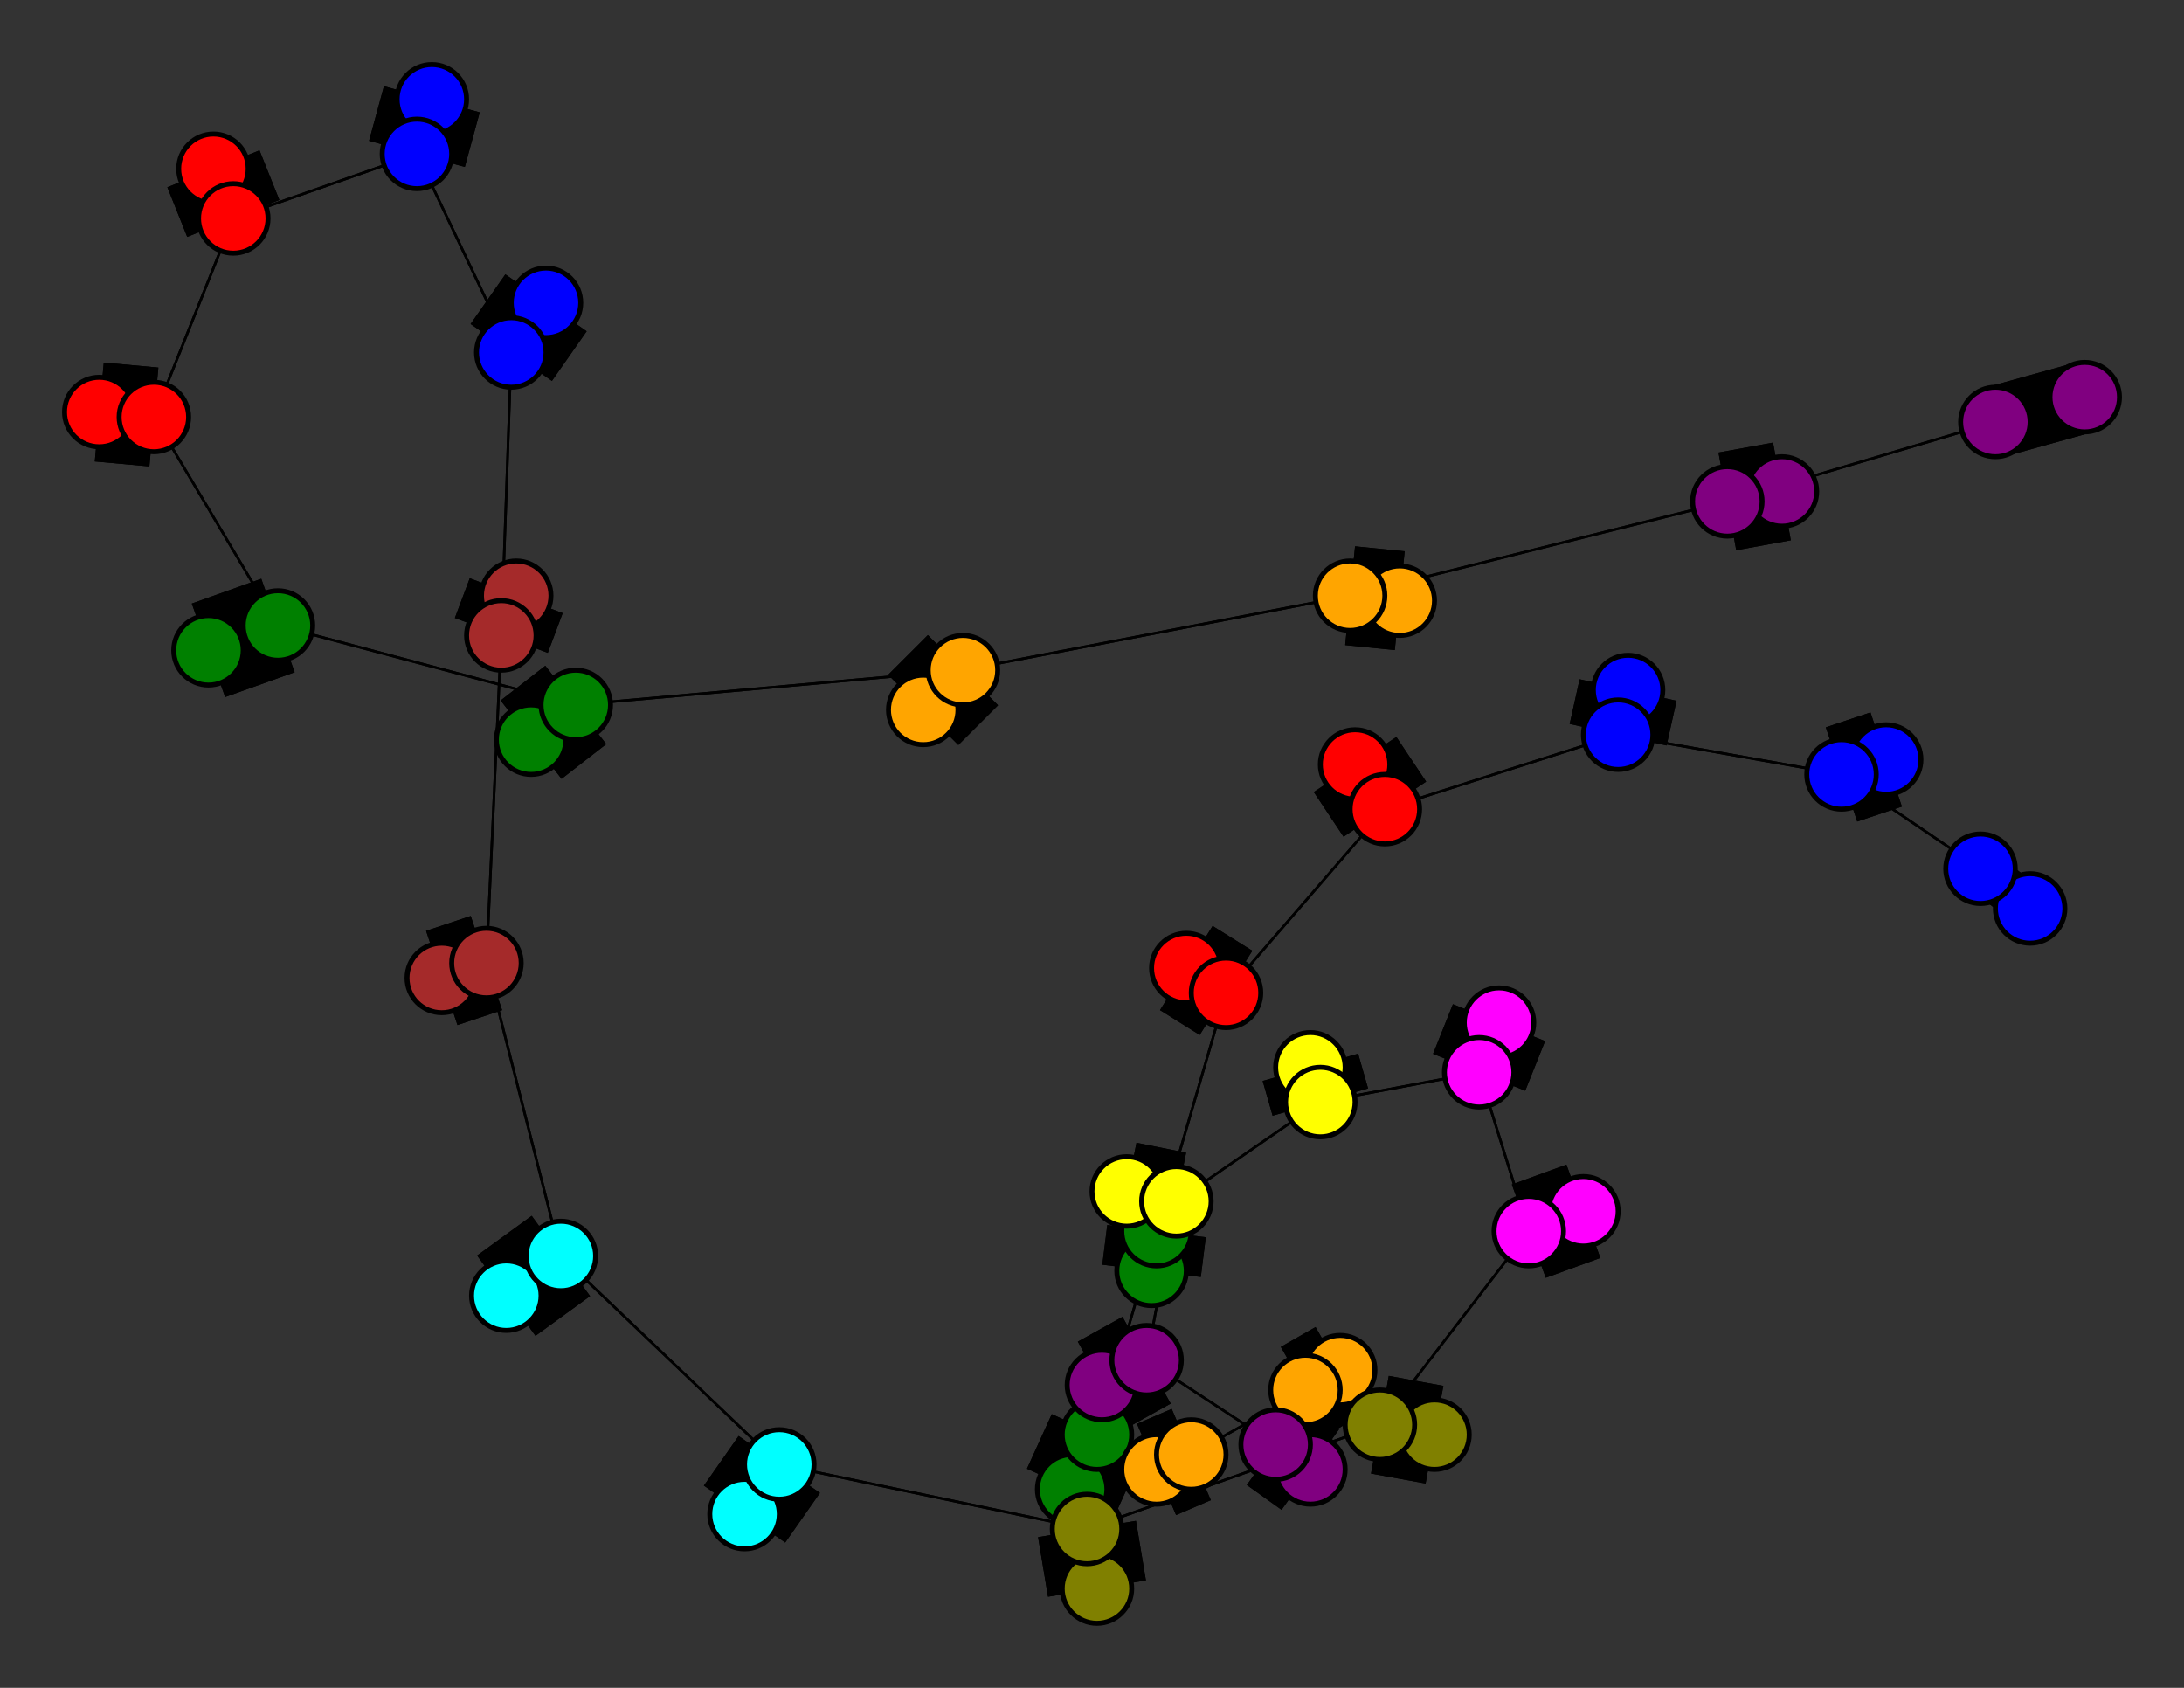 <svg width="440" height="340" xmlns="http://www.w3.org/2000/svg">
<rect width="100%" height="100%" fill="#333333" stroke="none"/>
<path stroke-width="8.857" stroke="black" d="M 409 183 399 175"/>
<path stroke-width="0.5" stroke="black" d="M 84 31 103 71"/>
<path stroke-width="20.0" stroke="black" d="M 87 20 84 31"/>
<path stroke-width="0.5" stroke="black" d="M 103 71 84 31"/>
<path stroke-width="20.0" stroke="black" d="M 103 71 110 61"/>
<path stroke-width="0.5" stroke="black" d="M 103 71 101 128"/>
<path stroke-width="20.0" stroke="black" d="M 110 61 103 71"/>
<path stroke-width="0.5" stroke="black" d="M 101 128 103 71"/>
<path stroke-width="20.0" stroke="black" d="M 101 128 104 120"/>
<path stroke-width="0.5" stroke="black" d="M 101 128 98 194"/>
<path stroke-width="20.0" stroke="black" d="M 104 120 101 128"/>
<path stroke-width="0.5" stroke="black" d="M 98 194 101 128"/>
<path stroke-width="20.0" stroke="black" d="M 98 194 89 197"/>
<path stroke-width="20.0" stroke="black" d="M 84 31 87 20"/>
<path stroke-width="0.5" stroke="black" d="M 98 194 113 253"/>
<path stroke-width="0.5" stroke="black" d="M 113 253 98 194"/>
<path stroke-width="20.0" stroke="black" d="M 113 253 102 261"/>
<path stroke-width="0.5" stroke="black" d="M 113 253 157 295"/>
<path stroke-width="20.0" stroke="black" d="M 102 261 113 253"/>
<path stroke-width="0.5" stroke="black" d="M 157 295 113 253"/>
<path stroke-width="20.0" stroke="black" d="M 157 295 150 305"/>
<path stroke-width="0.5" stroke="black" d="M 157 295 219 308"/>
<path stroke-width="20.0" stroke="black" d="M 150 305 157 295"/>
<path stroke-width="0.5" stroke="black" d="M 219 308 157 295"/>
<path stroke-width="20.0" stroke="black" d="M 219 308 221 320"/>
<path stroke-width="0.5" stroke="black" d="M 219 308 278 287"/>
<path stroke-width="20.0" stroke="black" d="M 221 320 219 308"/>
<path stroke-width="20.0" stroke="black" d="M 89 197 98 194"/>
<path stroke-width="0.5" stroke="black" d="M 84 31 47 44"/>
<path stroke-width="20.0" stroke="black" d="M 43 34 47 44"/>
<path stroke-width="0.5" stroke="black" d="M 47 44 84 31"/>
<path stroke-width="14.429" stroke="black" d="M 420 80 402 85"/>
<path stroke-width="0.5" stroke="black" d="M 348 101 402 85"/>
<path stroke-width="20.0" stroke="black" d="M 348 101 359 99"/>
<path stroke-width="0.5" stroke="black" d="M 348 101 272 120"/>
<path stroke-width="20.0" stroke="black" d="M 359 99 348 101"/>
<path stroke-width="0.5" stroke="black" d="M 272 120 348 101"/>
<path stroke-width="20.0" stroke="black" d="M 272 120 282 121"/>
<path stroke-width="0.5" stroke="black" d="M 272 120 194 135"/>
<path stroke-width="20.0" stroke="black" d="M 282 121 272 120"/>
<path stroke-width="0.5" stroke="black" d="M 194 135 272 120"/>
<path stroke-width="20.0" stroke="black" d="M 194 135 186 143"/>
<path stroke-width="0.5" stroke="black" d="M 194 135 116 142"/>
<path stroke-width="20.0" stroke="black" d="M 186 143 194 135"/>
<path stroke-width="0.5" stroke="black" d="M 116 142 194 135"/>
<path stroke-width="20.0" stroke="black" d="M 116 142 107 149"/>
<path stroke-width="0.5" stroke="black" d="M 116 142 56 126"/>
<path stroke-width="20.0" stroke="black" d="M 107 149 116 142"/>
<path stroke-width="0.5" stroke="black" d="M 56 126 116 142"/>
<path stroke-width="20.0" stroke="black" d="M 56 126 42 131"/>
<path stroke-width="0.5" stroke="black" d="M 56 126 31 84"/>
<path stroke-width="20.0" stroke="black" d="M 42 131 56 126"/>
<path stroke-width="0.5" stroke="black" d="M 31 84 56 126"/>
<path stroke-width="20.0" stroke="black" d="M 31 84 20 83"/>
<path stroke-width="0.5" stroke="black" d="M 31 84 47 44"/>
<path stroke-width="20.0" stroke="black" d="M 20 83 31 84"/>
<path stroke-width="0.5" stroke="black" d="M 47 44 31 84"/>
<path stroke-width="20.0" stroke="black" d="M 47 44 43 34"/>
<path stroke-width="0.5" stroke="black" d="M 278 287 219 308"/>
<path stroke-width="20.0" stroke="black" d="M 278 287 289 289"/>
<path stroke-width="0.5" stroke="black" d="M 278 287 308 248"/>
<path stroke-width="20.0" stroke="black" d="M 289 289 278 287"/>
<path stroke-width="20.0" stroke="black" d="M 233 296 240 293"/>
<path stroke-width="0.5" stroke="black" d="M 221 289 240 293"/>
<path stroke-width="20.0" stroke="black" d="M 221 289 216 300"/>
<path stroke-width="0.5" stroke="black" d="M 221 289 233 248"/>
<path stroke-width="20.0" stroke="black" d="M 216 300 221 289"/>
<path stroke-width="0.5" stroke="black" d="M 233 248 221 289"/>
<path stroke-width="20.0" stroke="black" d="M 233 248 232 256"/>
<path stroke-width="0.5" stroke="black" d="M 233 248 247 200"/>
<path stroke-width="20.0" stroke="black" d="M 232 256 233 248"/>
<path stroke-width="0.5" stroke="black" d="M 247 200 233 248"/>
<path stroke-width="20.0" stroke="black" d="M 247 200 239 195"/>
<path stroke-width="0.5" stroke="black" d="M 247 200 279 163"/>
<path stroke-width="20.0" stroke="black" d="M 239 195 247 200"/>
<path stroke-width="0.5" stroke="black" d="M 279 163 247 200"/>
<path stroke-width="20.0" stroke="black" d="M 279 163 273 154"/>
<path stroke-width="0.5" stroke="black" d="M 279 163 326 148"/>
<path stroke-width="20.0" stroke="black" d="M 273 154 279 163"/>
<path stroke-width="0.5" stroke="black" d="M 326 148 279 163"/>
<path stroke-width="20.0" stroke="black" d="M 326 148 328 139"/>
<path stroke-width="0.5" stroke="black" d="M 326 148 371 156"/>
<path stroke-width="20.0" stroke="black" d="M 328 139 326 148"/>
<path stroke-width="0.5" stroke="black" d="M 371 156 326 148"/>
<path stroke-width="20.0" stroke="black" d="M 371 156 380 153"/>
<path stroke-width="0.5" stroke="black" d="M 371 156 399 175"/>
<path stroke-width="20.0" stroke="black" d="M 380 153 371 156"/>
<path stroke-width="0.5" stroke="black" d="M 399 175 371 156"/>
<path stroke-width="8.857" stroke="black" d="M 399 175 409 183"/>
<path stroke-width="0.5" stroke="black" d="M 240 293 221 289"/>
<path stroke-width="0.5" stroke="black" d="M 402 85 348 101"/>
<path stroke-width="20.0" stroke="black" d="M 240 293 233 296"/>
<path stroke-width="20.0" stroke="black" d="M 270 276 263 280"/>
<path stroke-width="0.5" stroke="black" d="M 308 248 278 287"/>
<path stroke-width="20.0" stroke="black" d="M 308 248 319 244"/>
<path stroke-width="0.5" stroke="black" d="M 308 248 298 216"/>
<path stroke-width="20.0" stroke="black" d="M 319 244 308 248"/>
<path stroke-width="0.5" stroke="black" d="M 298 216 308 248"/>
<path stroke-width="20.0" stroke="black" d="M 298 216 302 206"/>
<path stroke-width="0.5" stroke="black" d="M 298 216 266 222"/>
<path stroke-width="20.0" stroke="black" d="M 302 206 298 216"/>
<path stroke-width="0.5" stroke="black" d="M 266 222 298 216"/>
<path stroke-width="20.0" stroke="black" d="M 266 222 264 215"/>
<path stroke-width="0.5" stroke="black" d="M 266 222 237 242"/>
<path stroke-width="20.0" stroke="black" d="M 264 215 266 222"/>
<path stroke-width="0.5" stroke="black" d="M 237 242 266 222"/>
<path stroke-width="20.0" stroke="black" d="M 237 242 227 240"/>
<path stroke-width="0.5" stroke="black" d="M 237 242 231 274"/>
<path stroke-width="20.0" stroke="black" d="M 227 240 237 242"/>
<path stroke-width="0.5" stroke="black" d="M 231 274 237 242"/>
<path stroke-width="20.0" stroke="black" d="M 231 274 222 279"/>
<path stroke-width="0.5" stroke="black" d="M 231 274 257 291"/>
<path stroke-width="20.0" stroke="black" d="M 222 279 231 274"/>
<path stroke-width="0.5" stroke="black" d="M 257 291 231 274"/>
<path stroke-width="20.0" stroke="black" d="M 257 291 264 296"/>
<path stroke-width="0.5" stroke="black" d="M 257 291 263 280"/>
<path stroke-width="20.0" stroke="black" d="M 264 296 257 291"/>
<path stroke-width="0.5" stroke="black" d="M 263 280 257 291"/>
<path stroke-width="20.0" stroke="black" d="M 263 280 270 276"/>
<path stroke-width="0.5" stroke="black" d="M 263 280 240 293"/>
<path stroke-width="0.5" stroke="black" d="M 240 293 263 280"/>
<path stroke-width="14.429" stroke="black" d="M 402 85 420 80"/>
<circle cx="409" cy="183" r="7.0" style="fill:blue;stroke:black;stroke-width:1.0"/>
<circle cx="399" cy="175" r="7.0" style="fill:blue;stroke:black;stroke-width:1.0"/>
<circle cx="380" cy="153" r="7.0" style="fill:blue;stroke:black;stroke-width:1.0"/>
<circle cx="371" cy="156" r="7.0" style="fill:blue;stroke:black;stroke-width:1.0"/>
<circle cx="328" cy="139" r="7.0" style="fill:blue;stroke:black;stroke-width:1.0"/>
<circle cx="326" cy="148" r="7.0" style="fill:blue;stroke:black;stroke-width:1.0"/>
<circle cx="273" cy="154" r="7.0" style="fill:red;stroke:black;stroke-width:1.0"/>
<circle cx="279" cy="163" r="7.0" style="fill:red;stroke:black;stroke-width:1.0"/>
<circle cx="239" cy="195" r="7.0" style="fill:red;stroke:black;stroke-width:1.0"/>
<circle cx="247" cy="200" r="7.0" style="fill:red;stroke:black;stroke-width:1.0"/>
<circle cx="232" cy="256" r="7.0" style="fill:green;stroke:black;stroke-width:1.0"/>
<circle cx="233" cy="248" r="7.0" style="fill:green;stroke:black;stroke-width:1.0"/>
<circle cx="216" cy="300" r="7.0" style="fill:green;stroke:black;stroke-width:1.0"/>
<circle cx="221" cy="289" r="7.0" style="fill:green;stroke:black;stroke-width:1.0"/>
<circle cx="233" cy="296" r="7.0" style="fill:orange;stroke:black;stroke-width:1.0"/>
<circle cx="240" cy="293" r="7.0" style="fill:orange;stroke:black;stroke-width:1.0"/>
<circle cx="270" cy="276" r="7.0" style="fill:orange;stroke:black;stroke-width:1.0"/>
<circle cx="263" cy="280" r="7.0" style="fill:orange;stroke:black;stroke-width:1.0"/>
<circle cx="264" cy="296" r="7.0" style="fill:purple;stroke:black;stroke-width:1.0"/>
<circle cx="257" cy="291" r="7.0" style="fill:purple;stroke:black;stroke-width:1.0"/>
<circle cx="222" cy="279" r="7.0" style="fill:purple;stroke:black;stroke-width:1.0"/>
<circle cx="231" cy="274" r="7.0" style="fill:purple;stroke:black;stroke-width:1.0"/>
<circle cx="227" cy="240" r="7.0" style="fill:yellow;stroke:black;stroke-width:1.0"/>
<circle cx="237" cy="242" r="7.0" style="fill:yellow;stroke:black;stroke-width:1.0"/>
<circle cx="264" cy="215" r="7.0" style="fill:yellow;stroke:black;stroke-width:1.0"/>
<circle cx="266" cy="222" r="7.0" style="fill:yellow;stroke:black;stroke-width:1.0"/>
<circle cx="302" cy="206" r="7.0" style="fill:fuchsia;stroke:black;stroke-width:1.0"/>
<circle cx="298" cy="216" r="7.0" style="fill:fuchsia;stroke:black;stroke-width:1.0"/>
<circle cx="319" cy="244" r="7.0" style="fill:fuchsia;stroke:black;stroke-width:1.0"/>
<circle cx="308" cy="248" r="7.0" style="fill:fuchsia;stroke:black;stroke-width:1.0"/>
<circle cx="289" cy="289" r="7.0" style="fill:olive;stroke:black;stroke-width:1.0"/>
<circle cx="278" cy="287" r="7.0" style="fill:olive;stroke:black;stroke-width:1.0"/>
<circle cx="221" cy="320" r="7.0" style="fill:olive;stroke:black;stroke-width:1.0"/>
<circle cx="219" cy="308" r="7.0" style="fill:olive;stroke:black;stroke-width:1.0"/>
<circle cx="150" cy="305" r="7.0" style="fill:aqua;stroke:black;stroke-width:1.0"/>
<circle cx="157" cy="295" r="7.0" style="fill:aqua;stroke:black;stroke-width:1.0"/>
<circle cx="102" cy="261" r="7.0" style="fill:aqua;stroke:black;stroke-width:1.0"/>
<circle cx="113" cy="253" r="7.0" style="fill:aqua;stroke:black;stroke-width:1.0"/>
<circle cx="89" cy="197" r="7.0" style="fill:brown;stroke:black;stroke-width:1.0"/>
<circle cx="98" cy="194" r="7.0" style="fill:brown;stroke:black;stroke-width:1.0"/>
<circle cx="104" cy="120" r="7.0" style="fill:brown;stroke:black;stroke-width:1.0"/>
<circle cx="101" cy="128" r="7.0" style="fill:brown;stroke:black;stroke-width:1.0"/>
<circle cx="110" cy="61" r="7.0" style="fill:blue;stroke:black;stroke-width:1.0"/>
<circle cx="103" cy="71" r="7.0" style="fill:blue;stroke:black;stroke-width:1.0"/>
<circle cx="87" cy="20" r="7.0" style="fill:blue;stroke:black;stroke-width:1.0"/>
<circle cx="84" cy="31" r="7.0" style="fill:blue;stroke:black;stroke-width:1.0"/>
<circle cx="43" cy="34" r="7.0" style="fill:red;stroke:black;stroke-width:1.0"/>
<circle cx="47" cy="44" r="7.0" style="fill:red;stroke:black;stroke-width:1.0"/>
<circle cx="20" cy="83" r="7.0" style="fill:red;stroke:black;stroke-width:1.0"/>
<circle cx="31" cy="84" r="7.0" style="fill:red;stroke:black;stroke-width:1.0"/>
<circle cx="42" cy="131" r="7.0" style="fill:green;stroke:black;stroke-width:1.0"/>
<circle cx="56" cy="126" r="7.0" style="fill:green;stroke:black;stroke-width:1.0"/>
<circle cx="107" cy="149" r="7.0" style="fill:green;stroke:black;stroke-width:1.0"/>
<circle cx="116" cy="142" r="7.0" style="fill:green;stroke:black;stroke-width:1.0"/>
<circle cx="186" cy="143" r="7.0" style="fill:orange;stroke:black;stroke-width:1.0"/>
<circle cx="194" cy="135" r="7.0" style="fill:orange;stroke:black;stroke-width:1.0"/>
<circle cx="282" cy="121" r="7.0" style="fill:orange;stroke:black;stroke-width:1.0"/>
<circle cx="272" cy="120" r="7.0" style="fill:orange;stroke:black;stroke-width:1.0"/>
<circle cx="359" cy="99" r="7.0" style="fill:purple;stroke:black;stroke-width:1.0"/>
<circle cx="348" cy="101" r="7.0" style="fill:purple;stroke:black;stroke-width:1.0"/>
<circle cx="420" cy="80" r="7.0" style="fill:purple;stroke:black;stroke-width:1.0"/>
<circle cx="402" cy="85" r="7.0" style="fill:purple;stroke:black;stroke-width:1.0"/>
</svg>
